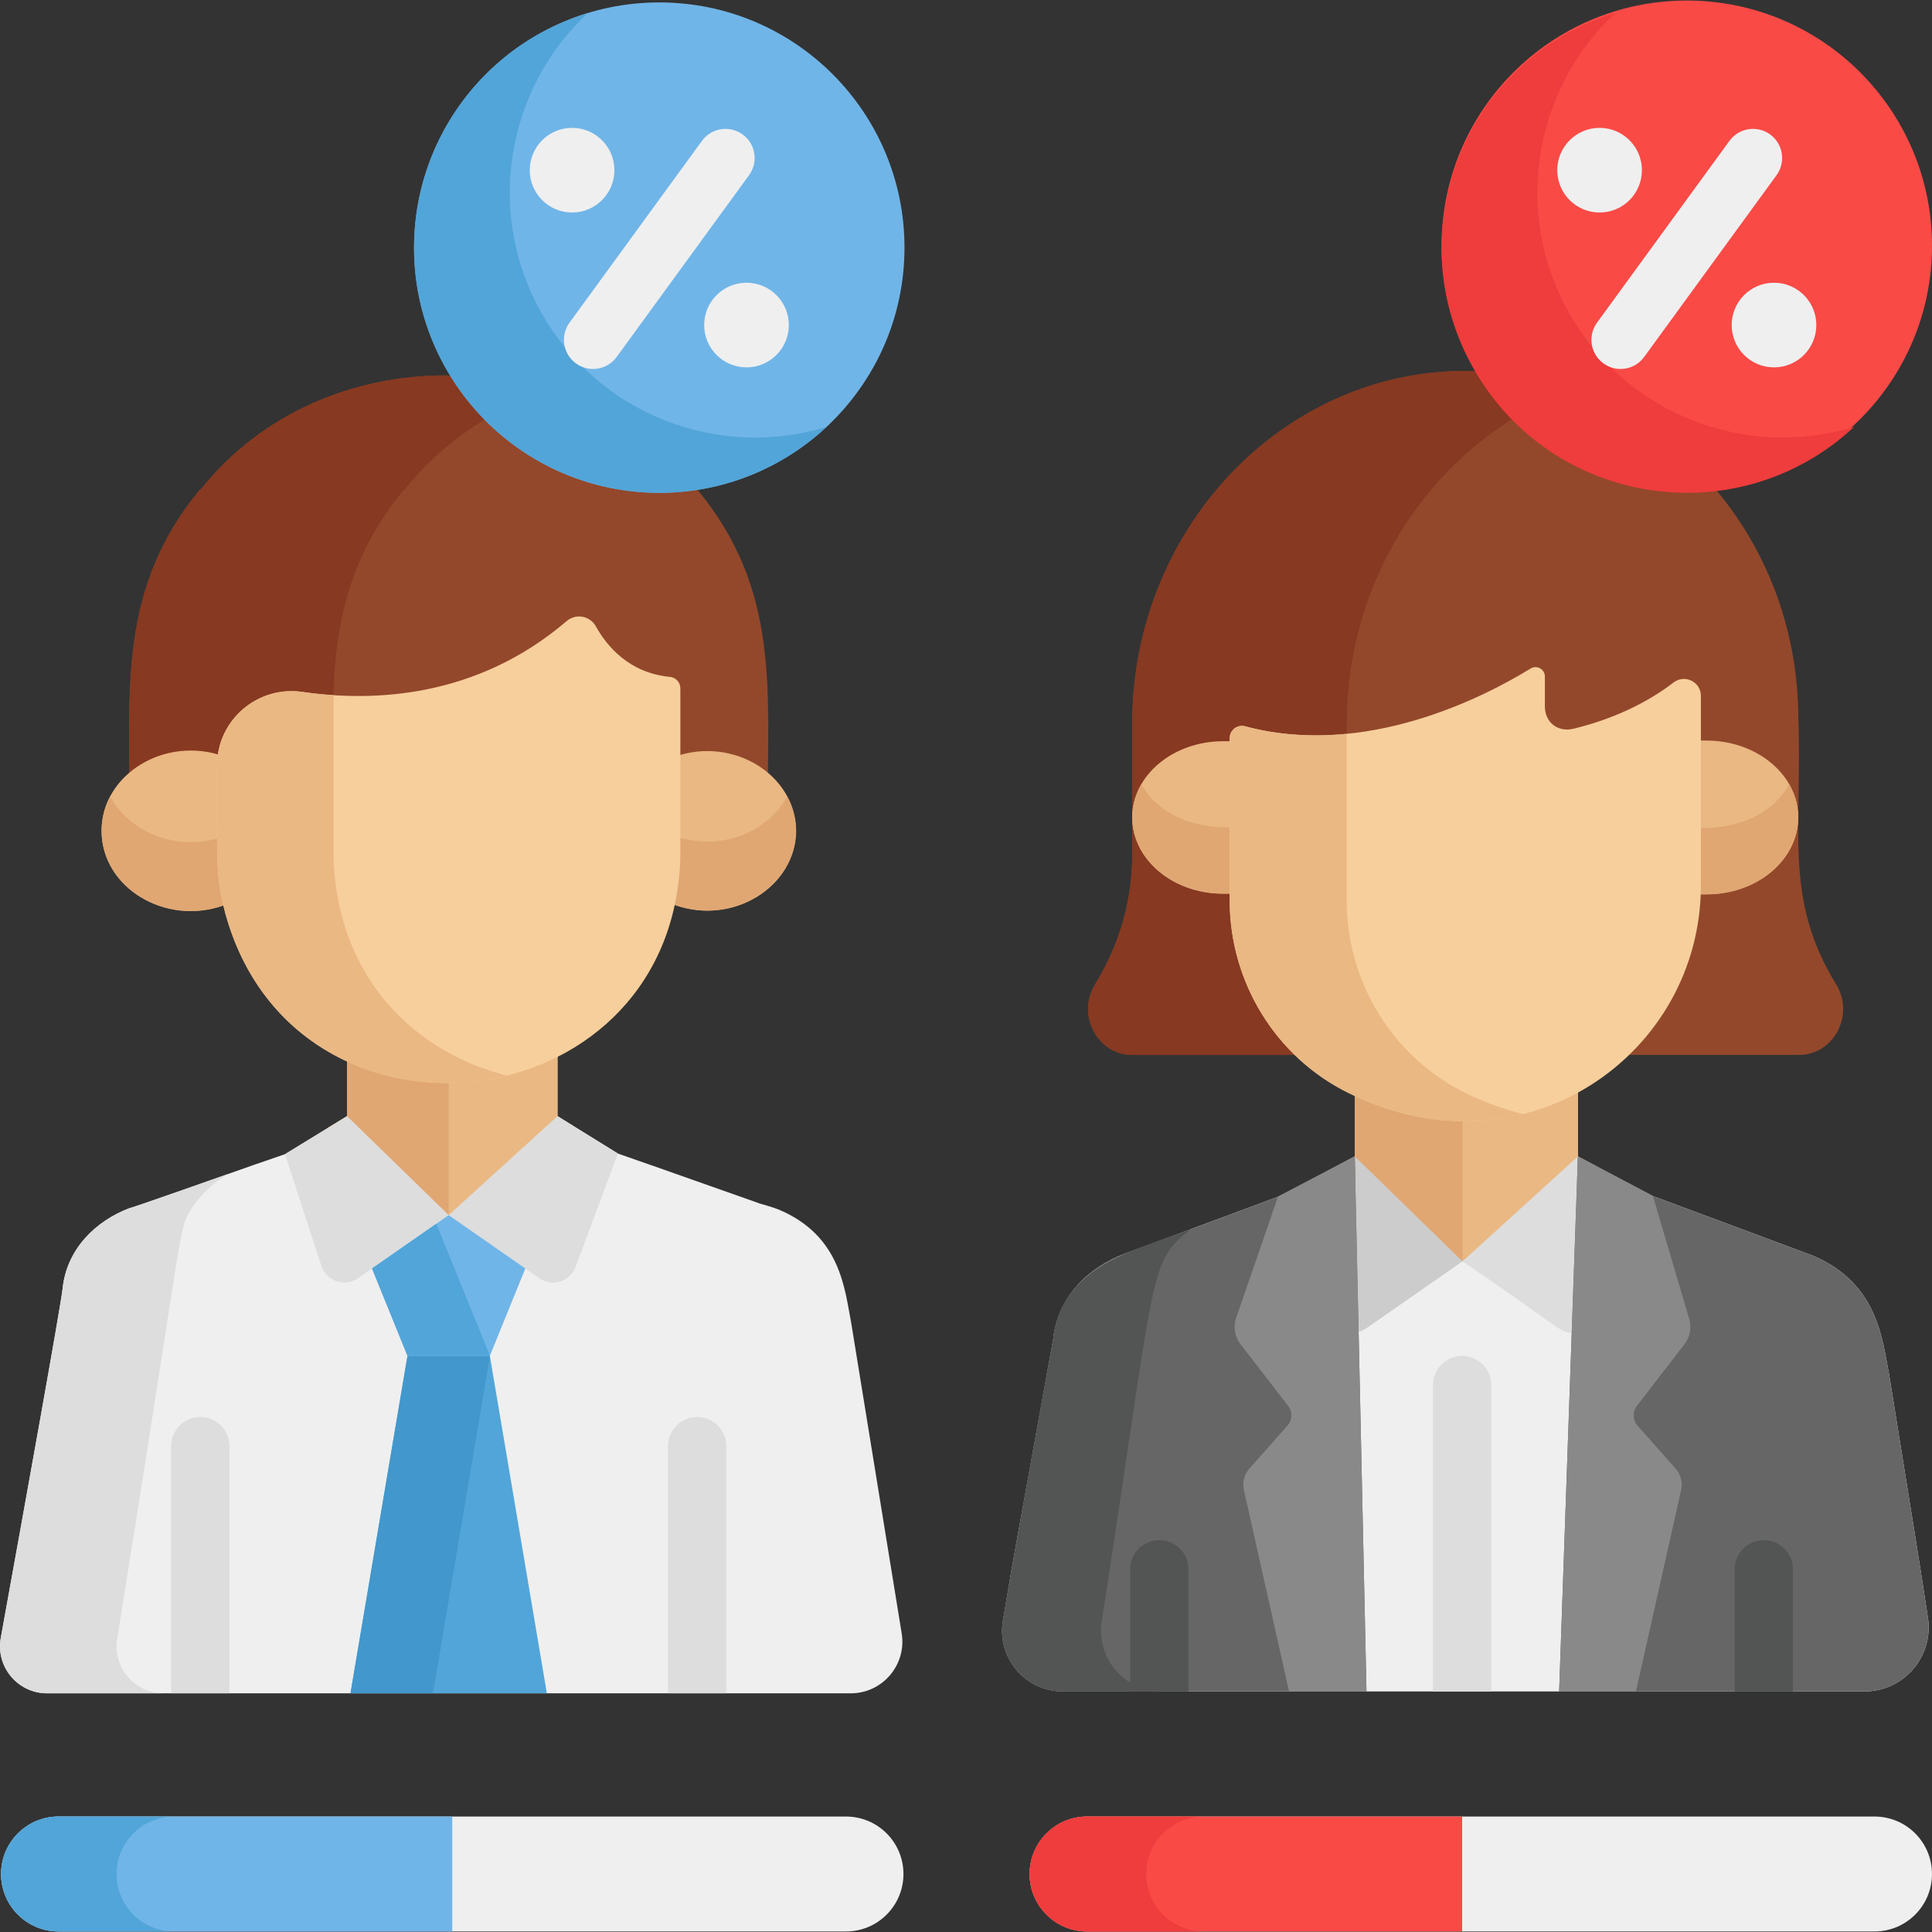<?xml version="1.0" encoding="iso-8859-1"?>
<!-- Generator: Adobe Illustrator 19.0.0, SVG Export Plug-In . SVG Version: 6.00 Build 0)  -->
<svg version="1.1" id="Capa_1" xmlns="http://www.w3.org/2000/svg" xmlns:xlink="http://www.w3.org/1999/xlink" x="0px" y="0px"
	 viewBox="0 0 512.001 512.001" style="enable-background:new 0 0 512.001 512.001;" xml:space="preserve">
<rect x="0" y="0" width="512.001" height="512.001" fill="#333333" stroke="none"/>
<path style="fill:#EFEFEF;" d="M500.654,364.348c-1.802-9.116-2.83-24.275-20.291-31.615l-42.321-15.766l-19.881-10.503v-21.022
	c-18.201,9.163-40.541,9.867-59.14,1.274l0.012,19.748l-20.36,10.686l-40.595,15.087c-9.665,3.61-17.834,11.552-18.976,22.671
	c-10.227,56.878-9.864,53.881-13.311,74.617c-1.63,9.806,5.938,18.728,15.878,18.728h212.47c10.403,0,18.36-9.27,16.787-19.553
	C507.751,407.94,508.07,410.54,500.654,364.348z"/>
<path style="fill:#EAB883;" d="M422.702,308.864L422.702,308.864l-4.541-2.399v-21.023c-18.201,9.163-40.541,9.867-59.14,1.274
	l0.012,19.748l-4.481,2.352v0.047l33.028,25.405L422.702,308.864z"/>
<path style="fill:#E0A773;" d="M387.58,292.734c-9.8,0.076-19.612-1.885-28.558-6.018l0.012,19.748l-4.481,2.352v0.047
	l33.027,25.405V292.734z"/>
<path style="fill:#93482B;" d="M486.605,260.87c-14.004-22.708-8.947-40.917-10.027-70.414c0-49.435-37.276-89.768-84.078-92.047
	c-50.524-2.461-92.446,40.551-92.446,93.358v34.659c0,14.282-4.525,25.817-9.845,34.444c-4.979,8.074,0.647,18.699,9.845,18.699
	c1.45,0,20.085,0,43.043,0c13.428,0,119.354,0,133.481,0v-0.228l0.183,0.228C485.958,279.569,491.584,268.944,486.605,260.87z"/>
<path style="fill:#873921;" d="M347.074,260.87c5.32-8.628,9.845-20.163,9.845-34.444v-34.659c0-40.911,25.164-75.937,59.994-88.5
	c-7.714-2.757-15.903-4.444-24.413-4.859c-50.524-2.461-92.446,40.551-92.446,93.358v34.659c0,14.282-4.525,25.817-9.845,34.444
	c-4.979,8.074,0.647,18.699,9.845,18.699c1.45,0,20.085,0,43.043,0h13.821C347.721,279.569,342.095,268.944,347.074,260.87z"/>
<g>
	<path style="fill:#EAB883;" d="M452.213,196.258h-1.827c0,13.294,0,31.406,0,40.753h1.827c13.439,0,24.334-9.122,24.334-20.377
		C476.547,205.38,465.652,196.258,452.213,196.258z"/>
	<path style="fill:#EAB883;" d="M325.991,196.432h-1.811c-13.324,0-24.126,9.044-24.126,20.202
		c0,11.159,10.802,20.203,24.126,20.203h1.811V196.432z"/>
</g>
<g>
	<path style="fill:#E0A773;" d="M450.386,219.418c0,6.859,0,13.198,0,17.593h1.827c18.047,0,29.61-15.801,21.955-29.173
		C466.816,220.681,450.692,219.345,450.386,219.418z"/>
	<path style="fill:#E0A773;" d="M302.456,207.838c-7.69,13.291,3.836,28.999,21.724,28.999h1.811v-17.593
		C325.755,219.188,309.727,220.406,302.456,207.838z"/>
</g>
<path style="fill:#DDDDDD;" d="M416.523,353.195l1.639-46.73l-30.581,27.805C413.671,351.998,413.11,353,416.523,353.195z"/>
<path style="fill:#666666;" d="M510.926,428.701c-3.176-20.762-2.856-18.161-10.273-64.353c-1.802-9.116-2.83-24.275-20.291-31.615
	c-4.064-1.514-38.445-14.322-42.321-15.766c-2.863-1.513-19.704-10.41-19.881-10.503l-4.971,141.79h80.949
	C504.542,448.254,512.499,438.984,510.926,428.701z"/>
<path style="fill:#CCCCCC;" d="M362.099,352.002l25.481-17.733l-28.547-27.805l1.017,46.498
	C360.758,352.765,361.451,352.453,362.099,352.002z"/>
<path style="fill:#666666;" d="M338.673,317.151l-28.821,10.711c-10.261,3.84-16.463,5.355-22.388,10.813
	c-4.829,4.445-7.691,9.704-8.363,16.233c-11.305,62.558-10.688,58.835-13.311,74.617c-1.63,9.806,5.938,18.728,15.878,18.728h80.465
	l-3.101-141.79L338.673,317.151z"/>
<path style="fill:#535454;" d="M292.004,429.526C291.917,430.002,291.936,429.9,292.004,429.526
	c14.73-95.368,12.23-94.639,23.597-103.8c-15.252,5.668-34.547,10.203-36.5,29.183c-3.046,16.717-10.511,57.771-13.311,74.617
	c-1.63,9.806,5.938,18.728,15.878,18.728h26.213C297.941,448.254,290.374,439.332,292.004,429.526z"/>
<g>
	<path style="fill:#898989;" d="M433.544,448.254l11.972-53.384c0.452-2.015-0.091-4.125-1.46-5.672l-10.1-11.41
		c-1.296-1.464-1.369-3.641-0.176-5.189l12.664-16.427c1.442-1.87,1.9-4.319,1.231-6.583l-9.633-32.621
		c-1.732-0.915,3.699,1.954-19.881-10.503l-4.971,141.79L433.544,448.254L433.544,448.254z"/>
	<path style="fill:#898989;" d="M328.716,356.172l12.664,16.427c1.194,1.548,1.12,3.726-0.176,5.189l-10.1,11.41
		c-1.369,1.547-1.912,3.657-1.46,5.672l11.972,53.384h20.518l-3.101-141.79l-20.36,10.686l-11.187,32.439
		C326.817,351.854,327.274,354.302,328.716,356.172z"/>
</g>
<path style="fill:#F7CF9C;" d="M325.881,195.629v42.982c0,21.697,12.225,41.666,31.734,51.163
	c46.895,22.828,93.136-10.713,93.136-55.067c0-1.049,0-52.072,0-50.293c0-3.738-4.283-5.822-7.247-3.544
	c-5.414,4.16-14.047,9.222-26.51,12.251c-4.169,1.013-7.586-1.672-7.586-5.962v-7.877c0-1.945-2.129-3.137-3.785-2.117
	c-11.856,7.297-43.633,23.905-75.648,15.315C327.908,191.924,325.881,193.49,325.881,195.629z"/>
<path style="fill:#EAB883;" d="M388.615,289.774c-19.508-9.496-31.734-29.466-31.734-51.163v-44.14
	c-8.645,0.853-17.765,0.46-26.907-1.993c-2.066-0.554-4.093,1.012-4.093,3.151v42.982c0,21.697,12.225,41.666,31.734,51.163
	c16.036,7.806,31.994,9.018,46.053,5.463C398.696,294.029,393.659,292.23,388.615,289.774z"/>
<path style="fill:#DDDDDD;" d="M395.209,399.996v-32.949c0-4.266-3.458-7.723-7.723-7.723c-4.265,0-7.723,3.457-7.723,7.723v32.949
	c0,16.094,0,39.28,0,48.258h15.445C395.209,437.655,395.209,415.51,395.209,399.996z"/>
<circle style="fill:#F94A46;" cx="447.02" cy="65.122" r="64.981"/>
<g>
	<path style="fill:#EFEFEF;" d="M224.195,511.859H15.515c-8.411,0-15.229-6.818-15.229-15.229l0,0
		c0-8.411,6.818-15.229,15.229-15.229h208.68c8.411,0,15.229,6.818,15.229,15.229l0,0
		C239.424,505.041,232.606,511.859,224.195,511.859z"/>
	<path style="fill:#EFEFEF;" d="M496.771,511.859h-208.68c-8.411,0-15.229-6.818-15.229-15.229l0,0
		c0-8.411,6.818-15.229,15.229-15.229h208.68c8.411,0,15.229,6.818,15.229,15.229l0,0C512,505.041,505.182,511.859,496.771,511.859z
		"/>
</g>
<path style="fill:#70B5E8;" d="M15.515,481.4c-8.411,0-15.229,6.818-15.229,15.229s6.818,15.229,15.228,15.229h19.077
	c17.28,0,67.842,0,85.264,0V481.4C89.147,481.4,46.929,481.4,15.515,481.4z"/>
<path style="fill:#52A5D8;" d="M30.89,496.629c0-8.411,6.819-15.229,15.229-15.229c-10.161,0-19.451,0-30.604,0
	c-8.411,0-15.229,6.818-15.229,15.229s6.818,15.229,15.228,15.23c11.135,0,20.461,0,30.604,0
	C37.708,511.858,30.89,505.04,30.89,496.629z"/>
<path style="fill:#F94A46;" d="M288.091,481.4c-8.411,0-15.229,6.818-15.229,15.229s6.818,15.229,15.228,15.229h99.392V481.4
	H288.091z"/>
<g>
	<path style="fill:#535454;" d="M314.957,448.254v-32.367c0-4.266-3.458-7.723-7.723-7.723c-4.265,0-7.723,3.457-7.723,7.723v32.367
		H314.957z"/>
	<path style="fill:#535454;" d="M475.153,448.254v-32.367c0-4.266-3.458-7.723-7.723-7.723c-4.265,0-7.723,3.457-7.723,7.723v32.367
		H475.153z"/>
</g>
<path style="fill:#EFEFEF;" d="M225.445,448.75c8.437,0,14.866-7.559,13.512-15.887l-13.411-82.477
	c-1.699-8.598-2.669-22.895-19.137-29.817c-1.537-0.645-5.037-1.61-4.967-1.589c-72.222-25.512-5.756-2.034-37.699-13.28
	l-15.999-9.906v-18.789c-17.167,8.642-38.236,9.306-55.777,1.202l0.011,17.588l-16.45,10.077l-8.477,2.915h-0.019l0.003,0.006
	c-0.109,0.038-34.782,12.313-32.545,11.309c-9.116,3.405-16.82,10.896-17.898,21.382c-0.453,4.408-10.041,57.582-16.388,92.569
	c-1.389,7.658,4.496,14.697,12.279,14.697H225.445z"/>
<path style="fill:#DDDDDD;" d="M31.094,434.053c18.368-114.097,16.084-108.161,19.789-113.894c2.466-3.817,5.774-6.822,9.584-9.042
	c-26.412,9.333-26.112,9.045-25.977,8.985c-9.115,3.404-16.82,10.896-17.898,21.382c-0.453,4.408-10.041,57.582-16.388,92.569
	c-1.389,7.658,4.496,14.697,12.279,14.697h30.89C35.59,448.75,29.705,441.711,31.094,434.053z"/>
<path style="fill:#EAB883;" d="M118.903,322.017l33.131-23.568l-4.289-2.655v-18.789c-17.167,8.642-38.236,9.306-55.777,1.202
	l0.011,17.588l-5.11,3.13L118.903,322.017z"/>
<path style="fill:#E0A773;" d="M118.903,322.017v-38.135c-9.243,0.071-18.497-1.778-26.935-5.676l0.011,17.588l-5.11,3.13
	L118.903,322.017z"/>
<path style="fill:#93482B;" d="M184.782,129.724c-0.054,0.009-0.109,0.015-0.163,0.023C168.19,109.143,143.64,99.348,119.11,99.49
	c-0.068,0.111-0.14,0.218-0.208,0.328c-0.068-0.11-0.141-0.218-0.208-0.328c-24.53-0.141-49.08,9.653-65.509,30.257
	c-0.054-0.009-0.109-0.015-0.162-0.023c-21.656,26.182-18.676,52.811-18.662,83.933c18.498,0,149.612,0,169.082,0
	C203.444,182.591,206.602,156.104,184.782,129.724z"/>
<path style="fill:#873921;" d="M88.386,208.181c-0.004-25.276-2.95-52.327,18.663-78.456c0.054,0.009,0.109,0.015,0.162,0.023
	c10.355-12.986,23.936-21.673,38.704-26.29c-8.664-2.709-17.735-4.019-26.805-3.967c-0.068,0.111-0.14,0.218-0.208,0.328
	c-0.068-0.11-0.141-0.218-0.208-0.328c-24.53-0.141-49.08,9.653-65.509,30.257c-0.054-0.009-0.109-0.015-0.162-0.023
	c-21.554,26.058-18.673,52.329-18.662,83.933c6.772,0,47.294,0,54.026,0c0-0.695,0-1.362-0.001-2.014
	C88.386,210.457,88.386,209.306,88.386,208.181z"/>
<g>
	<path style="fill:#EAB883;" d="M59.28,200.42c-15.516-5.529-32.36,4.754-32.36,19.756c0,14.998,16.842,25.286,32.36,19.756V200.42z
		"/>
	<path style="fill:#EAB883;" d="M178.764,200.547c15.416-5.494,32.151,4.723,32.151,19.628c0,14.901-16.733,25.123-32.151,19.628
		V200.547z"/>
</g>
<g>
	<path style="fill:#E0A773;" d="M29.196,211.037c-1.451,2.736-2.277,5.821-2.277,9.138c0,14.998,16.842,25.286,32.36,19.756v-18.275
		C47.193,225.963,34.306,220.673,29.196,211.037z"/>
	<path style="fill:#E0A773;" d="M178.764,221.529v18.275c19.844,7.072,39.074-11.522,29.856-28.767
		C203.522,220.573,190.748,225.799,178.764,221.529z"/>
</g>
<g>
	<path style="fill:#DDDDDD;" d="M60.799,383.238c0-4.266-3.458-7.723-7.723-7.723s-7.723,3.457-7.723,7.723v65.512h15.445
		L60.799,383.238L60.799,383.238z"/>
	<path style="fill:#DDDDDD;" d="M192.477,383.238c0-4.266-3.458-7.723-7.723-7.723s-7.723,3.457-7.723,7.723v65.512h15.445v-65.512
		H192.477z"/>
	<path style="fill:#DDDDDD;" d="M91.979,295.794l26.924,26.224l-24.032,16.724c-3.507,2.441-8.375,0.806-9.698-3.257l-9.645-29.613
		L91.979,295.794z"/>
	<path style="fill:#DDDDDD;" d="M147.745,295.794l-28.842,26.224l24.032,16.725c3.507,2.441,8.375,0.806,9.698-3.257l11.111-29.785
		L147.745,295.794z"/>
</g>
<path style="fill:#52A5D8;" d="M129.821,359.339c-7.637,0-14.199,0-21.836,0L92.882,448.75c16.56,0,35.481,0,52.042,0
	L129.821,359.339z"/>
<path style="fill:#F7CF9C;" d="M177.535,179.383c1.566,0.151,2.77,1.45,2.77,3.023c0,51.686,0.034,44.129-0.087,46.533
	c-3.512,69.302-102.019,80.078-120.477,13.202c-1.017-3.698-1.681-7.151-2.016-11.443c-0.343-4.341-0.201-27.904-0.201-27.828
	c0-12.037,10.682-21.22,22.596-19.501c18.763,2.708,46.151,1.656,70.048-18.771c2.456-2.099,6.182-1.421,7.75,1.403
	C160.88,171.333,166.768,178.344,177.535,179.383z"/>
<path style="fill:#EAB883;" d="M88.477,228.938c-0.119-2.374-0.088,4.966-0.087-44.706c-2.899-0.189-5.669-0.488-8.269-0.863
	c-11.913-1.72-22.596,7.464-22.596,19.501c0-0.075-0.143,23.488,0.201,27.828c0.334,4.292,0.999,7.744,2.016,11.443
	c10.225,37.045,45.009,50.251,74.606,42.893C110.515,279.107,90.044,259.851,88.477,228.938z"/>
<path style="fill:#70B5E8;" d="M118.903,322.017l-20.32,14.141l9.412,23.18c7.63,0,14.185,0,21.815,0l9.412-23.18L118.903,322.017z"
	/>
<path style="fill:#4297CC;" d="M129.821,359.339c-7.637,0-14.199,0-21.836,0L92.882,448.75h21.859l15.092-89.343L129.821,359.339z"
	/>
<path style="fill:#52A5D8;" d="M115.626,324.298l-17.043,11.861l9.412,23.18c7.63,0,14.185,0,21.815,0l0.022-0.054L115.626,324.298z
	"/>
<circle style="fill:#70B5E8;" cx="174.72" cy="65.622" r="64.981"/>
<path style="fill:#52A5D8;" d="M143.807,83.468c-15.425-26.717-9.706-59.821,11.941-79.991
	c-40.045,12.261-58.176,58.487-37.306,94.635c17.944,31.08,57.686,41.729,88.766,23.785c4.363-2.519,8.308-5.481,11.843-8.775
	C190.761,121.785,159.232,110.185,143.807,83.468z"/>
<path style="fill:#EF3C3C;" d="M416.119,83.468c-15.425-26.717-9.706-59.821,11.941-79.991
	c-40.045,12.261-58.176,58.487-37.306,94.635c20.85,36.113,69.944,43.582,100.61,15.01
	C463.072,121.785,431.544,110.185,416.119,83.468z"/>
<g>
	<circle style="fill:#EFEFEF;" cx="151.61" cy="45.102" r="11.216"/>
	<circle style="fill:#EFEFEF;" cx="197.83" cy="86.142" r="11.216"/>
	<path style="fill:#EFEFEF;" d="M152.624,96.301c-3.448-2.511-4.207-7.341-1.696-10.789l35.095-48.183
		c2.511-3.445,7.341-4.206,10.789-1.695c3.447,2.511,4.207,7.341,1.696,10.789l-35.095,48.183
		C160.913,98.036,156.088,98.824,152.624,96.301z"/>
</g>
<path style="fill:#EF3C3C;" d="M303.752,496.629c0-8.411,6.819-15.229,15.229-15.229h-30.89c-8.411,0-15.229,6.818-15.229,15.229
	s6.818,15.229,15.228,15.23h30.89C310.57,511.858,303.752,505.04,303.752,496.629z"/>
<g>
	<circle style="fill:#EFEFEF;" cx="423.91" cy="45.102" r="11.216"/>
	<circle style="fill:#EFEFEF;" cx="470.13" cy="86.142" r="11.216"/>
	<path style="fill:#EFEFEF;" d="M429.464,97.782c-1.577,0-3.168-0.482-4.54-1.481c-3.448-2.511-4.207-7.341-1.696-10.789
		l35.095-48.183c2.511-3.445,7.341-4.206,10.789-1.695c3.447,2.511,4.207,7.341,1.696,10.789l-35.095,48.183
		C434.202,96.68,431.85,97.782,429.464,97.782z"/>
</g>
<g>
</g>
<g>
</g>
<g>
</g>
<g>
</g>
<g>
</g>
<g>
</g>
<g>
</g>
<g>
</g>
<g>
</g>
<g>
</g>
<g>
</g>
<g>
</g>
<g>
</g>
<g>
</g>
<g>
</g>
</svg>
